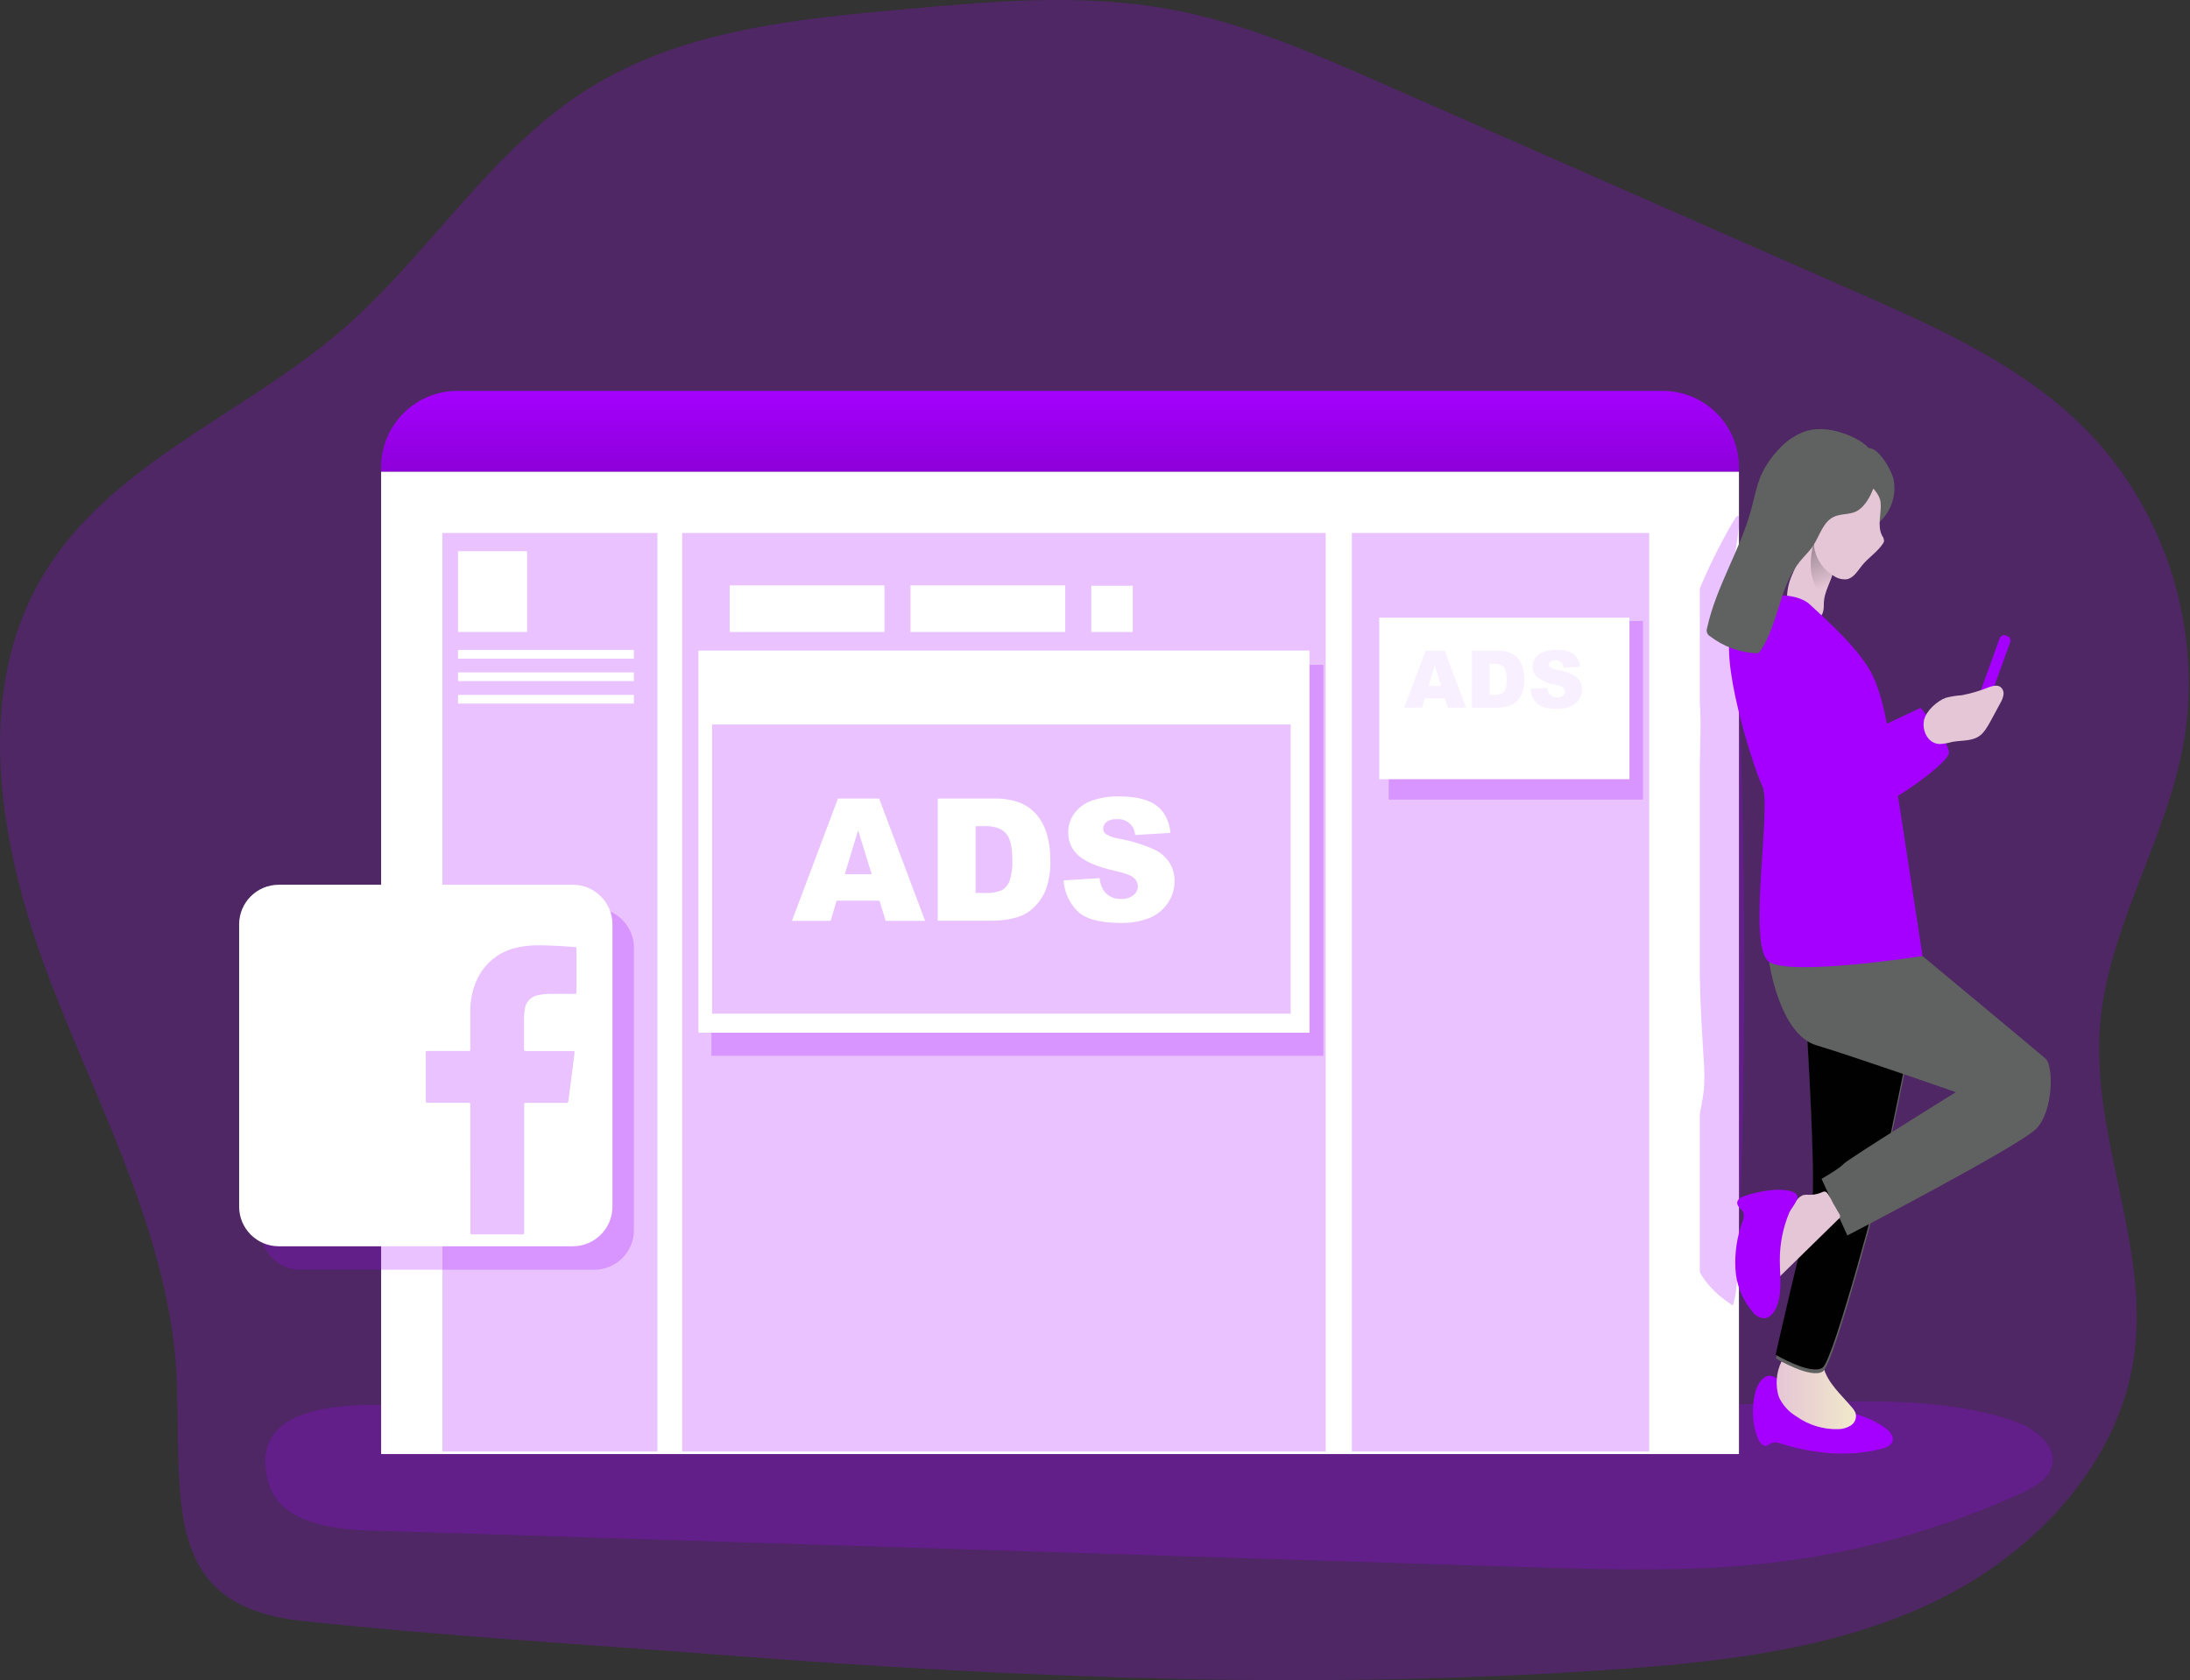 <svg width="391" height="300" viewBox="0 0 391 300" fill="none" xmlns="http://www.w3.org/2000/svg">
<rect x="0" y="0" width="391" height="300" fill="#333333" stroke="none"/>
<g clip-path="url(#clip0)">
<path opacity="0.24" d="M288.822 298.048C308.403 296.654 328.359 294.327 345.976 285.694C363.594 277.061 378.655 260.929 381.108 241.497C383.561 222.066 373.46 202.876 374.923 183.329C376.218 166.091 386.349 150.737 389.66 133.77C393.629 113.463 386.954 91.382 372.383 76.673C361.146 65.304 346.12 58.6 331.446 52.15L246.923 14.963C234.696 9.583 222.331 4.164 209.2 1.716C193.529 -1.238 177.414 0.202 161.536 1.641C142.053 3.369 121.763 5.408 105.17 15.763C87.53 26.752 76.483 45.7 60.68 59.234C43.316 74.093 19.881 82.784 7.96 102.284C-5.287 123.928 0.029 151.987 9.152 175.652C18.274 199.317 30.991 222.521 31.613 247.879C32.143 269.545 29.753 286.817 53.832 289.414C78.839 292.116 104.324 293.59 129.451 295.548C182.442 299.649 235.733 301.826 288.822 298.048Z" fill="#A500FF"/>
<path opacity="0.24" d="M47.997 264.926C49.978 271.607 58.64 273.052 65.603 273.277L272.47 279.814C287.093 280.275 301.779 280.735 316.315 279.048C331.765 277.242 346.836 273.031 360.984 266.568C363.253 265.525 365.741 264.149 366.358 261.73C367.36 257.831 362.942 254.819 359.118 253.563C347.329 249.727 334.647 250.067 322.259 250.401C243.294 252.555 162.975 256.109 84.073 251.899C74.899 251.409 42.405 246.093 47.997 264.926Z" fill="#A500FF"/>
<path d="M310.471 83.423V84.218H68.046V83.423C68.045 81.632 68.397 79.859 69.082 78.205C69.767 76.551 70.771 75.048 72.037 73.782C73.303 72.516 74.806 71.512 76.46 70.827C78.115 70.142 79.888 69.79 81.678 69.791H296.838C298.629 69.79 300.402 70.142 302.056 70.827C303.71 71.512 305.213 72.516 306.479 73.782C307.745 75.048 308.75 76.551 309.434 78.205C310.119 79.859 310.471 81.632 310.471 83.423V83.423Z" fill="#A500FF"/>
<path d="M310.471 83.423V84.218H68.046V83.423C68.045 81.632 68.397 79.859 69.082 78.205C69.767 76.551 70.771 75.048 72.037 73.782C73.303 72.516 74.806 71.512 76.46 70.827C78.115 70.142 79.888 69.79 81.678 69.791H296.838C298.629 69.79 300.402 70.142 302.056 70.827C303.71 71.512 305.213 72.516 306.479 73.782C307.745 75.048 308.75 76.551 309.434 78.205C310.119 79.859 310.471 81.632 310.471 83.423V83.423Z" fill="url(#paint0_linear)"/>
<path d="M310.471 84.235H68.046V259.633H310.471V84.235Z" fill="white"/>
<path opacity="0.24" d="M302.349 108.395C301.699 110.86 301.105 113.544 301.405 116.182C301.641 118.215 302.378 119.983 302.856 121.901C303.853 125.932 303.645 130.442 303.478 134.778C302.781 152.731 303 170.708 304.135 188.639C304.313 190.586 304.342 192.544 304.221 194.496C304.002 196.322 303.666 198.133 303.213 199.916C302.315 204.015 301.701 208.172 301.376 212.356C301.071 216.26 301.025 220.419 302.084 223.937C303.478 228.545 306.467 231.234 309.393 233.123C310.107 230.647 310.24 227.842 310.355 225.112C312.042 184.337 311.754 143.331 309.491 102.647C309.301 99.192 312.071 88.578 309.33 93.3C307.394 96.577 303.403 104.295 302.349 108.395Z" fill="#A500FF"/>
<path d="M314.403 246.508C313.887 247.156 313.531 247.918 313.367 248.731C312.705 251.376 312.853 254.159 313.793 256.719C314.087 257.52 314.818 258.447 315.59 258.084C315.789 257.968 315.981 257.842 316.166 257.704C316.448 257.595 316.75 257.544 317.053 257.554C317.355 257.564 317.653 257.635 317.928 257.762C323.774 259.564 330.109 260.238 336.024 258.66C336.801 258.453 337.671 258.084 337.901 257.335C338.16 256.46 337.435 255.608 336.709 255.072C333.253 252.452 328.646 251.933 324.614 250.401C322.6 249.641 320.693 248.62 318.942 247.366C317.427 246.312 316.068 244.613 314.403 246.508Z" fill="#A500FF"/>
<path d="M317.577 249.399C318.235 250.85 319.32 252.065 320.687 252.883C322.889 254.461 325.548 255.27 328.255 255.187C329.053 255.173 329.83 254.932 330.495 254.49C330.824 254.266 331.077 253.949 331.224 253.58C331.371 253.21 331.404 252.805 331.319 252.417C331.195 252.05 330.999 251.711 330.743 251.421C328.831 249.117 326.36 247.055 325.559 244.158C325.375 243.496 325.248 242.741 324.695 242.333C324.348 242.115 323.952 241.987 323.544 241.958C321.862 241.699 319.08 241.336 318.09 243.052C317.117 245.026 316.934 247.295 317.577 249.399V249.399Z" fill="url(#paint1_linear)"/>
<path d="M322.663 185.126C322.663 185.126 324.523 214.671 323.36 217.234C322.196 219.796 317.076 242.574 317.076 242.574C317.076 242.574 323.36 246.295 325.45 244.878C327.541 243.461 336.157 210.213 336.157 210.213L340.361 190.015L322.663 185.126Z" fill="#606161"/>
<path d="M322.605 184.458C322.605 184.458 324.465 214.003 323.302 216.56C322.139 219.117 317.019 241.901 317.019 241.901C317.019 241.901 323.302 245.627 325.393 244.204C327.483 242.782 336.093 209.545 336.093 209.545L340.286 189.301L322.605 184.458Z" fill="url(#paint2_linear)"/>
<path d="M315.855 171.753C315.855 171.753 317.658 184.659 324.287 186.64C330.916 188.622 349.184 195.014 349.184 195.014C349.184 195.014 329.874 206.994 329.177 207.812C328.48 208.629 325.22 210.484 325.22 210.484L329.827 220.603C329.827 220.603 360.352 204.725 363.502 201.597C366.652 198.47 366.641 190.257 365.23 189.036C363.819 187.815 343.241 170.705 343.241 170.705L315.855 171.753Z" fill="#606161"/>
<path d="M315.855 171.753C315.855 171.753 317.658 184.659 324.287 186.64C330.916 188.622 349.184 195.014 349.184 195.014C349.184 195.014 329.874 206.994 329.177 207.812C328.48 208.629 325.22 210.484 325.22 210.484L329.827 220.603C329.827 220.603 360.352 204.725 363.502 201.597C366.652 198.47 366.641 190.257 365.23 189.036C363.819 187.815 343.241 170.705 343.241 170.705L315.855 171.753Z" fill="url(#paint3_linear)"/>
<path d="M358.404 113.582L358.09 113.469C357.656 113.312 357.178 113.536 357.021 113.97L352.695 125.929C352.538 126.362 352.763 126.841 353.196 126.997L353.51 127.111C353.944 127.268 354.422 127.044 354.579 126.61L358.905 114.651C359.062 114.218 358.837 113.739 358.404 113.582Z" fill="#A500FF"/>
<path d="M338.057 85.513C338.312 86.755 338.277 88.038 337.953 89.263C337.629 90.488 337.026 91.622 336.191 92.574C335.787 93.076 335.25 93.456 334.642 93.669C334.113 93.79 333.56 93.757 333.049 93.573C332.539 93.39 332.092 93.063 331.762 92.632C331.118 91.77 330.719 90.748 330.61 89.677C330.178 86.798 330.61 82.812 332.626 80.549C334.642 78.286 337.717 83.924 338.057 85.513Z" fill="#606161"/>
<path d="M338.057 85.513C338.312 86.755 338.277 88.038 337.953 89.263C337.629 90.488 337.026 91.622 336.191 92.574C335.787 93.076 335.25 93.456 334.642 93.669C334.113 93.79 333.56 93.757 333.049 93.573C332.539 93.39 332.092 93.063 331.762 92.632C331.118 91.77 330.719 90.748 330.61 89.677C330.178 86.798 330.61 82.812 332.626 80.549C334.642 78.286 337.717 83.924 338.057 85.513Z" fill="url(#paint4_linear)"/>
<path d="M325.629 107.71C325.629 108.654 325.594 109.818 324.759 110.261C324.471 110.388 324.159 110.453 323.843 110.451C322.776 110.585 321.693 110.384 320.745 109.875C320.201 109.482 319.763 108.962 319.468 108.359C319.174 107.756 319.033 107.09 319.057 106.42C319.114 105.086 319.433 103.777 319.996 102.567C320.849 100.47 321.926 98.362 323.751 97.026C324.027 96.795 324.362 96.646 324.719 96.594C326.516 96.473 327.656 100.05 327.437 101.421C327.115 103.638 325.698 105.394 325.629 107.71Z" fill="url(#paint5_linear)"/>
<path d="M313.765 106.581C313.765 106.581 320.307 105.274 323.187 107.98C326.066 110.687 332.258 116.09 334.44 120.801C336.623 125.512 337.493 133.189 337.493 133.189L343.252 170.705C343.252 170.705 319.869 174.368 315.855 171.753C311.841 169.138 316.379 144.01 314.634 140.342C312.889 136.673 306.606 116.786 309.399 111.903C312.192 107.019 313.765 106.581 313.765 106.581Z" fill="#A500FF"/>
<path d="M339.641 146.976C339.641 146.976 331.267 155.581 325.243 152.557C319.219 149.534 318.032 139.53 318.032 139.53L312.532 117.103L328.267 141.16L338.737 141.626L339.641 146.976Z" fill="url(#paint6_linear)"/>
<path d="M319.173 114.344L333.652 130.747L342.901 126.387C342.901 126.387 347.964 132.319 347.964 134.41C347.964 136.5 333.128 146.976 330.864 144.88C328.601 142.784 314.445 127.084 313.062 124.642C311.68 122.2 310.096 111.557 319.173 114.344Z" fill="#A500FF"/>
<path d="M323.751 97.055C323.751 97.055 322.271 102.526 324.581 105.227L325.802 105.838L327.437 101.449L323.751 97.055Z" fill="url(#paint7_linear)"/>
<path d="M336.041 95.667C336.251 95.94 336.368 96.273 336.375 96.617C336.343 96.781 336.274 96.934 336.174 97.067C335.177 98.581 333.565 99.572 332.43 100.983C331.635 101.962 330.933 103.235 329.689 103.436C328.895 103.504 328.101 103.301 327.437 102.86C324.315 101.069 323.509 97.527 323.981 96.099C324.454 94.671 325.133 93.323 325.669 91.906C326.285 90.207 326.711 88.295 328.117 87.172C329.082 86.506 330.207 86.109 331.376 86.02C331.826 85.926 332.291 85.936 332.735 86.049C334.066 86.481 335.615 88.266 335.753 89.672C335.972 91.578 335.091 93.899 336.041 95.667Z" fill="url(#paint8_linear)"/>
<path d="M331.452 91.29C330.214 91.924 328.682 91.688 327.42 92.275C325.462 93.196 324.898 95.65 323.706 97.458C323.032 98.472 322.122 99.301 321.356 100.246C317.681 104.773 317.543 111.292 314.347 116.17C314.257 116.34 314.121 116.482 313.955 116.579C313.788 116.644 313.608 116.665 313.431 116.642C310.504 116.474 307.695 115.431 305.368 113.648C305.098 113.508 304.889 113.272 304.782 112.987C304.676 112.702 304.679 112.387 304.792 112.104C306.405 104.703 310.736 98.155 312.694 90.835C313.212 88.912 313.564 86.936 314.329 85.076C315.101 83.305 316.179 81.685 317.514 80.29C318.775 78.851 320.369 77.744 322.156 77.065C324.944 76.126 328.048 76.771 330.715 78.009C333.594 79.334 335.506 81.407 335.115 84.696C334.856 86.879 333.45 90.271 331.452 91.29Z" fill="#606161"/>
<path d="M331.452 91.29C330.214 91.924 328.682 91.688 327.42 92.275C325.462 93.196 324.898 95.65 323.706 97.458C323.032 98.472 322.122 99.301 321.356 100.246C317.681 104.773 317.543 111.292 314.347 116.17C314.257 116.34 314.121 116.482 313.955 116.579C313.788 116.644 313.608 116.665 313.431 116.642C310.504 116.474 307.695 115.431 305.368 113.648C305.098 113.508 304.889 113.272 304.782 112.987C304.676 112.702 304.679 112.387 304.792 112.104C306.405 104.703 310.736 98.155 312.694 90.835C313.212 88.912 313.564 86.936 314.329 85.076C315.101 83.305 316.179 81.685 317.514 80.29C318.775 78.851 320.369 77.744 322.156 77.065C324.944 76.126 328.048 76.771 330.715 78.009C333.594 79.334 335.506 81.407 335.115 84.696C334.856 86.879 333.45 90.271 331.452 91.29Z" fill="url(#paint9_linear)"/>
<path d="M347.439 124.584C348.365 124.346 349.312 124.198 350.267 124.141C351.938 123.815 353.574 123.327 355.151 122.684C355.824 122.453 356.625 122.258 357.189 122.684C357.391 122.857 357.544 123.08 357.632 123.331C357.72 123.581 357.74 123.851 357.69 124.112C357.59 124.635 357.395 125.134 357.115 125.587L355.387 128.777C354.811 129.808 354.235 130.879 353.267 131.507C351.885 132.382 350.111 132.169 348.504 132.48C347.775 132.694 347.023 132.818 346.264 132.849C344.179 132.745 343.125 130.459 343.511 128.587C343.88 126.917 345.901 125.114 347.439 124.584Z" fill="url(#paint10_linear)"/>
<path d="M323.026 213.34C322.658 213.303 322.288 213.32 321.925 213.392C321.502 213.565 321.131 213.845 320.849 214.204C319.587 215.448 318.48 216.84 317.554 218.351C316.041 221.259 315.632 224.616 316.402 227.802C316.423 227.974 316.493 228.135 316.604 228.268C316.932 228.579 317.462 228.268 317.756 227.934L326.642 219.238L328.22 217.694C328.302 217.642 328.372 217.571 328.423 217.489C328.475 217.406 328.508 217.313 328.519 217.216C328.531 217.119 328.521 217.021 328.49 216.928C328.459 216.836 328.409 216.751 328.341 216.681L327.253 214.797C326.974 214.158 326.623 213.553 326.205 212.995C325.744 212.534 325.49 212.839 324.926 213.035C324.316 213.252 323.672 213.355 323.026 213.34V213.34Z" fill="url(#paint11_linear)"/>
<path d="M317.41 212.43C315.464 212.514 313.54 212.869 311.691 213.484C310.983 213.686 310.119 214.089 310.16 214.826C310.2 215.563 310.989 215.886 311.242 216.462C311.402 217.038 311.345 217.653 311.081 218.19C310.119 220.854 309.696 223.683 309.837 226.512C309.976 229.356 311.054 232.074 312.901 234.241C313.139 234.563 313.442 234.832 313.79 235.03C314.138 235.228 314.524 235.352 314.922 235.393C315.902 235.393 316.65 234.506 317.065 233.619C318.297 230.981 317.762 227.906 317.768 224.98C317.76 222.077 318.334 219.203 319.455 216.525C319.754 215.834 321.056 214.36 320.912 213.617C320.664 212.5 318.309 212.459 317.41 212.43Z" fill="#A500FF"/>
<path d="M303.479 98.19H77.819V254.991H303.479V98.19Z" fill="white"/>
<path d="M80.728 79.979C82.172 79.979 83.343 78.808 83.343 77.364C83.343 75.92 82.172 74.749 80.728 74.749C79.284 74.749 78.113 75.92 78.113 77.364C78.113 78.808 79.284 79.979 80.728 79.979Z" fill="url(#paint12_linear)"/>
<path d="M89.453 79.979C90.897 79.979 92.067 78.808 92.067 77.364C92.067 75.92 90.897 74.749 89.453 74.749C88.008 74.749 86.838 75.92 86.838 77.364C86.838 78.808 88.008 79.979 89.453 79.979Z" fill="url(#paint13_linear)"/>
<path d="M98.178 79.979C99.622 79.979 100.793 78.808 100.793 77.364C100.793 75.92 99.622 74.749 98.178 74.749C96.734 74.749 95.564 75.92 95.564 77.364C95.564 78.808 96.734 79.979 98.178 79.979Z" fill="url(#paint14_linear)"/>
<path opacity="0.24" d="M117.368 95.166H78.982V259.178H117.368V95.166Z" fill="#A500FF"/>
<path opacity="0.24" d="M294.443 95.166H241.365V259.178H294.443V95.166Z" fill="#A500FF"/>
<path opacity="0.24" d="M236.683 95.166H121.791V259.178H236.683V95.166Z" fill="#A500FF"/>
<path opacity="0.24" d="M236.274 118.716H127.021V188.518H236.274V118.716Z" fill="#A500FF"/>
<path opacity="0.24" d="M293.337 110.883H247.948V142.772H293.337V110.883Z" fill="#A500FF"/>
<path d="M94.106 98.42H81.775V112.841H94.106V98.42Z" fill="white"/>
<path d="M202.237 104.588H194.836V112.841H202.237V104.588Z" fill="white"/>
<path d="M157.907 104.525H130.28V112.847H157.907V104.525Z" fill="white"/>
<path d="M233.798 116.159H124.7V184.394H233.798V116.159Z" fill="white"/>
<path d="M190.189 104.525H162.562V112.847H190.189V104.525Z" fill="white"/>
<path d="M113.175 116.043H81.775V117.604H113.175V116.043Z" fill="white"/>
<path d="M113.175 120.058H81.775V121.618H113.175V120.058Z" fill="white"/>
<path d="M113.175 124.072H81.775V125.633H113.175V124.072Z" fill="white"/>
<path opacity="0.24" d="M230.434 129.359H127.142V181.002H230.434V129.359Z" fill="#A500FF"/>
<path d="M290.918 110.284H246.249V139.132H290.918V110.284Z" fill="white"/>
<g opacity="0.24">
<path opacity="0.24" d="M257.958 124.682H254.393L253.897 126.358H250.695L254.514 116.199H257.935L261.753 126.358H258.465L257.958 124.682ZM257.307 122.482L256.155 118.831L255.044 122.482H257.307Z" fill="#A500FF"/>
<path opacity="0.24" d="M262.796 116.199H267.461C268.22 116.169 268.977 116.296 269.684 116.573C270.235 116.807 270.718 117.175 271.089 117.644C271.465 118.128 271.739 118.682 271.896 119.274C272.064 119.917 272.147 120.579 272.143 121.244C272.18 122.102 272.055 122.96 271.775 123.772C271.546 124.343 271.194 124.856 270.744 125.275C270.345 125.657 269.859 125.934 269.327 126.082C268.72 126.255 268.092 126.348 267.461 126.358H262.796V116.199ZM265.935 118.503V124.06H266.701C267.18 124.092 267.66 124.015 268.106 123.836C268.404 123.665 268.634 123.396 268.757 123.075C268.944 122.508 269.024 121.91 268.993 121.313C268.993 120.236 268.814 119.499 268.463 119.102C268.232 118.889 267.958 118.728 267.661 118.629C267.363 118.53 267.048 118.495 266.735 118.526L265.935 118.503Z" fill="#A500FF"/>
<path opacity="0.24" d="M273.248 122.995L276.231 122.81C276.263 123.208 276.4 123.59 276.629 123.916C276.792 124.123 277.004 124.287 277.244 124.396C277.485 124.504 277.748 124.553 278.011 124.538C278.384 124.564 278.753 124.451 279.048 124.221C279.159 124.134 279.249 124.023 279.312 123.897C279.374 123.77 279.408 123.631 279.41 123.49C279.409 123.354 279.378 123.219 279.318 123.097C279.258 122.974 279.172 122.867 279.065 122.782C278.577 122.477 278.029 122.281 277.458 122.206C276.394 122.03 275.387 121.608 274.515 120.973C274.229 120.734 274.001 120.433 273.847 120.093C273.694 119.753 273.619 119.382 273.628 119.009C273.63 118.482 273.788 117.967 274.083 117.529C274.418 117.035 274.893 116.654 275.448 116.435C276.244 116.137 277.092 116.002 277.942 116.038C278.983 115.971 280.019 116.222 280.914 116.757C281.269 117.032 281.561 117.38 281.771 117.778C281.981 118.175 282.103 118.613 282.129 119.061L279.169 119.234C279.132 118.85 278.956 118.494 278.673 118.232C278.372 118.011 278.004 117.901 277.631 117.921C277.337 117.901 277.046 117.984 276.807 118.157C276.719 118.224 276.648 118.312 276.6 118.412C276.552 118.512 276.528 118.622 276.531 118.733C276.535 118.817 276.558 118.9 276.598 118.975C276.638 119.049 276.693 119.114 276.761 119.165C277.078 119.368 277.436 119.498 277.809 119.545C278.825 119.728 279.817 120.027 280.764 120.438C281.296 120.692 281.745 121.091 282.06 121.589C282.33 122.044 282.469 122.564 282.463 123.093C282.467 123.734 282.278 124.362 281.922 124.895C281.553 125.452 281.028 125.887 280.413 126.145C279.635 126.455 278.801 126.6 277.965 126.571C276.237 126.571 275.041 126.239 274.377 125.575C273.695 124.884 273.292 123.965 273.248 122.995V122.995Z" fill="#A500FF"/>
</g>
<path d="M157.026 160.822H149.366L148.301 164.427H141.39L149.602 142.588H156.963L165.17 164.427H158.12L157.026 160.822ZM155.627 156.093L153.213 148.249L150.829 156.093H155.627Z" fill="white"/>
<path d="M167.422 142.588H177.449C179.084 142.526 180.714 142.798 182.24 143.388C183.421 143.896 184.457 144.687 185.258 145.692C186.069 146.728 186.657 147.92 186.986 149.194C187.35 150.575 187.53 151.998 187.522 153.427C187.599 155.271 187.329 157.113 186.727 158.858C186.235 160.083 185.48 161.186 184.515 162.089C183.659 162.905 182.614 163.499 181.474 163.817C180.161 164.183 178.806 164.377 177.443 164.392H167.422V142.588ZM174.172 147.529V159.445H175.825C176.852 159.513 177.881 159.35 178.837 158.967C179.478 158.6 179.973 158.022 180.236 157.332C180.642 156.112 180.814 154.826 180.743 153.542C180.743 151.238 180.359 149.653 179.591 148.785C178.831 147.932 177.581 147.506 175.83 147.506L174.172 147.529Z" fill="white"/>
<path d="M189.895 157.199L196.316 156.796C196.385 157.651 196.677 158.473 197.163 159.18C197.518 159.622 197.973 159.973 198.491 160.203C199.009 160.434 199.574 160.537 200.14 160.505C200.941 160.561 201.734 160.321 202.369 159.831C202.609 159.644 202.804 159.406 202.939 159.134C203.075 158.862 203.148 158.563 203.152 158.259C203.147 157.966 203.078 157.679 202.949 157.416C202.821 157.154 202.637 156.922 202.409 156.738C201.908 156.295 200.757 155.869 198.954 155.471C196.001 154.803 193.89 153.92 192.619 152.822C192.004 152.307 191.514 151.66 191.184 150.929C190.854 150.198 190.693 149.402 190.712 148.6C190.715 147.468 191.054 146.361 191.686 145.421C192.409 144.363 193.432 143.545 194.623 143.072C196.336 142.428 198.162 142.136 199.991 142.213C202.786 142.213 204.915 142.732 206.378 143.768C207.84 144.805 208.712 146.456 208.992 148.721L202.657 149.096C202.638 148.689 202.535 148.29 202.355 147.924C202.175 147.559 201.922 147.234 201.612 146.97C201.301 146.706 200.94 146.508 200.55 146.389C200.16 146.271 199.75 146.233 199.345 146.279C198.701 146.222 198.057 146.398 197.531 146.775C197.349 146.918 197.202 147.102 197.102 147.312C197.002 147.522 196.952 147.752 196.955 147.984C196.96 148.168 197.007 148.348 197.091 148.51C197.176 148.673 197.297 148.814 197.445 148.923C198.129 149.358 198.903 149.633 199.708 149.729C201.888 150.122 204.015 150.77 206.044 151.659C207.182 152.187 208.148 153.025 208.831 154.078C209.415 155.055 209.716 156.176 209.701 157.314C209.712 158.692 209.311 160.042 208.549 161.19C207.757 162.386 206.629 163.32 205.306 163.874C203.634 164.541 201.842 164.854 200.042 164.796C196.326 164.796 193.753 164.079 192.325 162.647C190.88 161.187 190.016 159.25 189.895 157.199Z" fill="white"/>
<path opacity="0.24" d="M106.097 162.164H53.613C49.701 162.164 46.529 165.335 46.529 169.247V219.635C46.529 223.548 49.701 226.719 53.613 226.719H106.097C110.01 226.719 113.181 223.548 113.181 219.635V169.247C113.181 165.335 110.01 162.164 106.097 162.164Z" fill="#A500FF"/>
<path d="M102.261 157.977H49.777C45.865 157.977 42.693 161.148 42.693 165.06V215.448C42.693 219.361 45.865 222.532 49.777 222.532H102.261C106.174 222.532 109.345 219.361 109.345 215.448V165.06C109.345 161.148 106.174 157.977 102.261 157.977Z" fill="white"/>
<path opacity="0.24" d="M83.964 208.647V197.347C83.964 196.909 83.964 196.909 83.538 196.909H76.466C76.04 196.909 76.017 196.909 76.017 196.466V188.103C76.017 187.671 76.017 187.66 76.46 187.66H83.532C83.964 187.66 83.964 187.66 83.964 187.222C83.964 184.988 83.964 182.759 83.964 180.53C83.943 178.446 84.417 176.388 85.347 174.523C86.022 173.198 86.98 172.038 88.153 171.124C89.327 170.21 90.687 169.566 92.137 169.236C94.222 168.695 96.335 168.775 98.443 168.844C99.716 168.885 100.989 168.983 102.256 169.069C103.074 169.132 102.924 169.127 102.924 169.772C102.924 172.19 102.924 174.611 102.924 177.034C102.924 177.443 102.924 177.466 102.498 177.466C101.035 177.466 99.572 177.437 98.109 177.466C97.396 177.474 96.686 177.555 95.99 177.708C95.382 177.829 94.83 178.142 94.415 178.602C94 179.062 93.745 179.643 93.686 180.259C93.606 180.77 93.564 181.286 93.559 181.803C93.559 183.623 93.559 185.442 93.559 187.262C93.559 187.585 93.657 187.671 93.974 187.671C96.687 187.671 99.405 187.671 102.118 187.671C102.624 187.671 102.624 187.671 102.555 188.195L101.501 196.391C101.438 196.909 101.438 196.921 100.925 196.921H94.072C93.588 196.921 93.588 196.921 93.588 197.399V219.785C93.588 219.9 93.588 220.015 93.588 220.131C93.588 220.355 93.502 220.413 93.289 220.413C90.275 220.413 87.264 220.413 84.258 220.413C83.93 220.413 83.97 220.217 83.97 220.021V208.647H83.964Z" fill="#A500FF"/>
</g>
<defs>
<linearGradient id="paint0_linear" x1="189.255" y1="54.454" x2="189.255" y2="178.215" gradientUnits="userSpaceOnUse">
<stop offset="0.12" stop-color="#010101" stop-opacity="0"/>
<stop offset="0.95" stop-color="#010101"/>
</linearGradient>
<linearGradient id="paint1_linear" x1="317.191" y1="248.478" x2="331.382" y2="248.478" gradientUnits="userSpaceOnUse">
<stop stop-color="#E5C6D6"/>
<stop offset="0.42" stop-color="#EAD4D0"/>
<stop offset="1" stop-color="#F0E9CB"/>
</linearGradient>
<linearGradient id="paint2_linear" x1="13392.6" y1="29013.4" x2="16370.5" y2="20142.8" gradientUnits="userSpaceOnUse">
<stop offset="0.12" stop-color="#010101" stop-opacity="0"/>
<stop offset="0.95" stop-color="#010101"/>
</linearGradient>
<linearGradient id="paint3_linear" x1="27787.9" y1="19461.4" x2="33909.1" y2="14911.2" gradientUnits="userSpaceOnUse">
<stop offset="0.12" stop-color="#010101" stop-opacity="0"/>
<stop offset="0.95" stop-color="#010101"/>
</linearGradient>
<linearGradient id="paint4_linear" x1="4821.89" y1="2556.42" x2="4927.26" y2="2537.47" gradientUnits="userSpaceOnUse">
<stop offset="0.12" stop-color="#010101" stop-opacity="0"/>
<stop offset="0.95" stop-color="#010101"/>
</linearGradient>
<linearGradient id="paint5_linear" x1="5003.12" y1="2987.02" x2="5125.9" y2="2987.02" gradientUnits="userSpaceOnUse">
<stop stop-color="#E5C6D6"/>
<stop offset="0.42" stop-color="#EAD4D0"/>
<stop offset="1" stop-color="#F0E9CB"/>
</linearGradient>
<linearGradient id="paint6_linear" x1="15177.7" y1="10370" x2="17856.6" y2="7800.78" gradientUnits="userSpaceOnUse">
<stop offset="0.12" stop-color="#010101" stop-opacity="0"/>
<stop offset="0.95" stop-color="#010101"/>
</linearGradient>
<linearGradient id="paint7_linear" x1="326.447" y1="104.813" x2="316.967" y2="80.439" gradientUnits="userSpaceOnUse">
<stop stop-color="#010101" stop-opacity="0"/>
<stop offset="0.95" stop-color="#010101"/>
</linearGradient>
<linearGradient id="paint8_linear" x1="7401.38" y1="3455.12" x2="7673.66" y2="3455.12" gradientUnits="userSpaceOnUse">
<stop stop-color="#E5C6D6"/>
<stop offset="0.42" stop-color="#EAD4D0"/>
<stop offset="1" stop-color="#F0E9CB"/>
</linearGradient>
<linearGradient id="paint9_linear" x1="16233.4" y1="7290.35" x2="19085.4" y2="8279.28" gradientUnits="userSpaceOnUse">
<stop offset="0.12" stop-color="#010101" stop-opacity="0"/>
<stop offset="0.95" stop-color="#010101"/>
</linearGradient>
<linearGradient id="paint10_linear" x1="8905.25" y1="2724.28" x2="9258.65" y2="2724.28" gradientUnits="userSpaceOnUse">
<stop stop-color="#E5C6D6"/>
<stop offset="0.42" stop-color="#EAD4D0"/>
<stop offset="1" stop-color="#F0E9CB"/>
</linearGradient>
<linearGradient id="paint11_linear" x1="7213.91" y1="6644.34" x2="7485.45" y2="6644.34" gradientUnits="userSpaceOnUse">
<stop stop-color="#E5C6D6"/>
<stop offset="0.42" stop-color="#EAD4D0"/>
<stop offset="1" stop-color="#F0E9CB"/>
</linearGradient>
<linearGradient id="paint12_linear" x1="812.428" y1="680.42" x2="809.29" y2="913.286" gradientUnits="userSpaceOnUse">
<stop offset="0.12" stop-color="#010101" stop-opacity="0"/>
<stop offset="0.95" stop-color="#010101"/>
</linearGradient>
<linearGradient id="paint13_linear" x1="900.378" y1="680.42" x2="897.188" y2="913.286" gradientUnits="userSpaceOnUse">
<stop offset="0.12" stop-color="#010101" stop-opacity="0"/>
<stop offset="0.95" stop-color="#010101"/>
</linearGradient>
<linearGradient id="paint14_linear" x1="988.329" y1="680.42" x2="985.139" y2="913.286" gradientUnits="userSpaceOnUse">
<stop offset="0.12" stop-color="#010101" stop-opacity="0"/>
<stop offset="0.95" stop-color="#010101"/>
</linearGradient>
<clipPath id="clip0">
<rect width="390.789" height="300" fill="white"/>
</clipPath>
</defs>
</svg>
